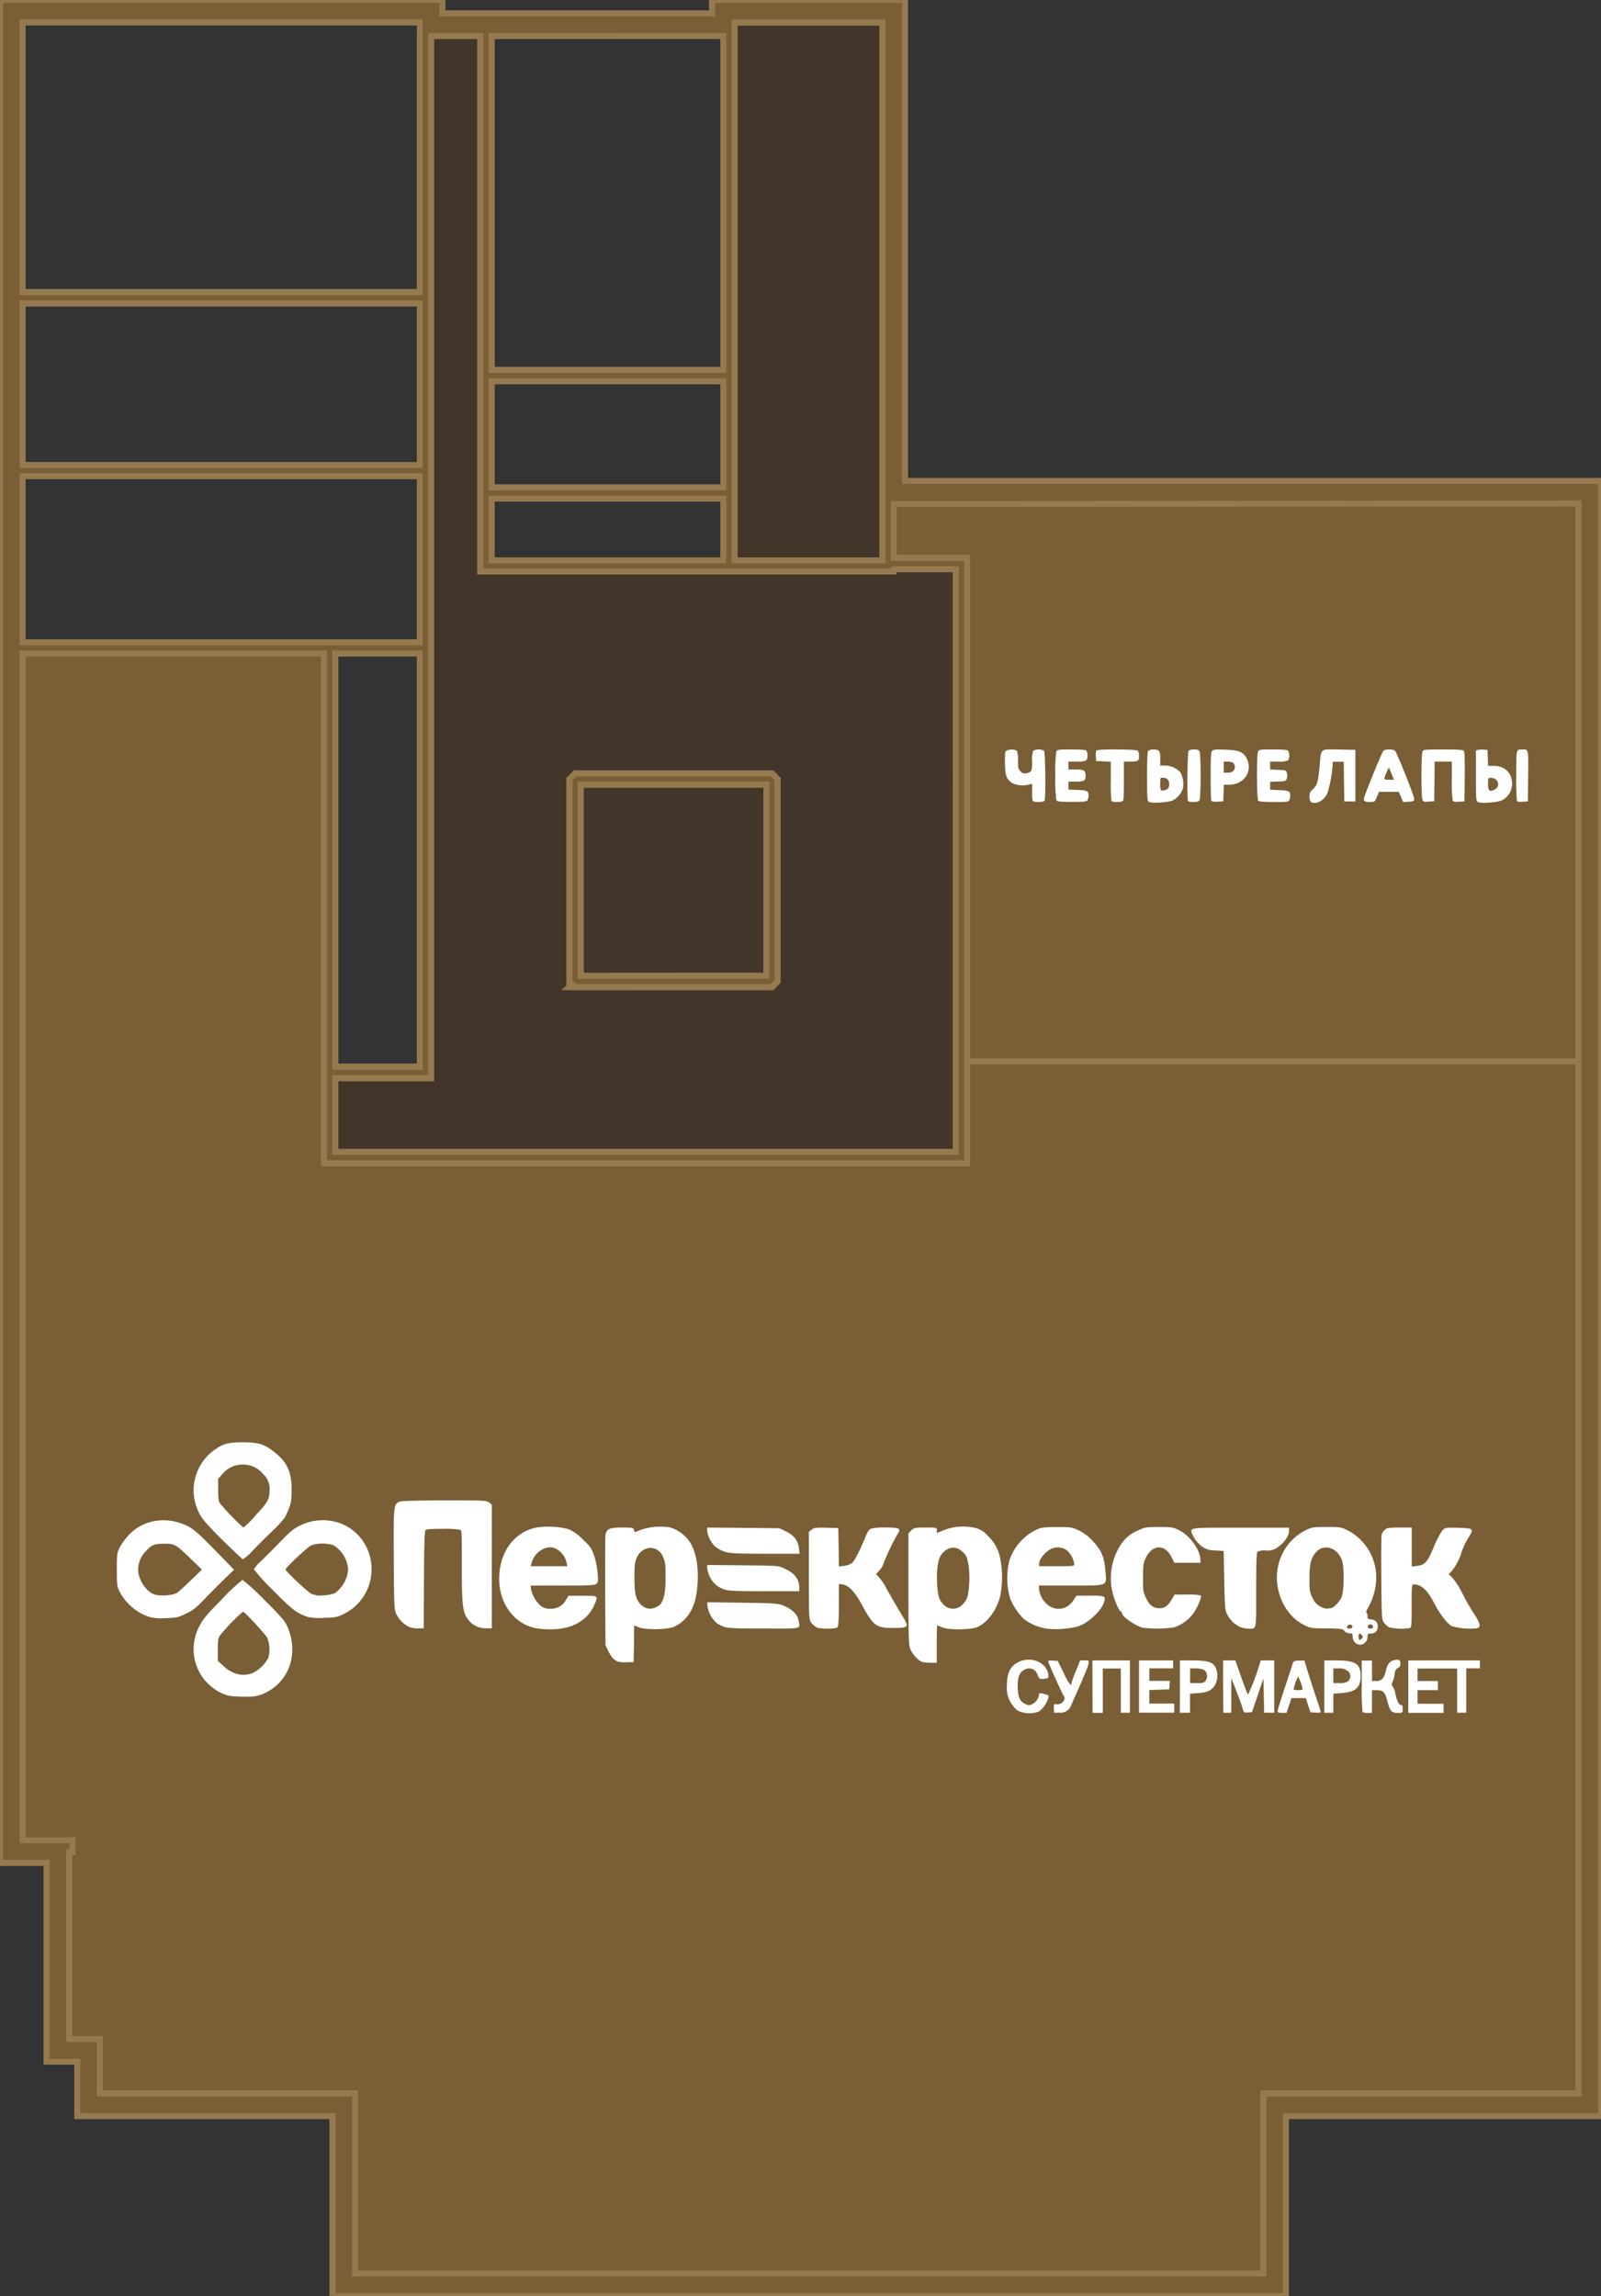 <svg xmlns="http://www.w3.org/2000/svg" viewBox="0 0 403.58 578.58">
  <rect x="0" y="0" width="403.58" height="578.58" fill="#333333" stroke="none"/>
  <defs>
    <style>
      .cls-1, .cls-5 {
        fill: #795e36;
      }

      .cls-1, .cls-2, .cls-3 {
        stroke: #795e36;
        stroke-width: 0.25px;
      }

      .cls-1, .cls-2, .cls-3, .cls-5, .cls-6 {
        stroke-miterlimit: 10;
      }

      .cls-1, .cls-2, .cls-3, .cls-5 {
        fill-rule: evenodd;
      }

      .cls-2 {
        fill: #42362a;
      }

      .cls-3, .cls-6 {
        fill: none;
      }

      .cls-4 {
        fill: #fff;
      }

      .cls-5 {
        stroke: #957a50;
      }

      .cls-5, .cls-6 {
        stroke-width: 1.5px;
      }

      .cls-6 {
        stroke: #967a50;
      }
    </style>
  </defs>
  <title>-1 этаж_2</title>
  <g id="Section">
    <path id="G2" class="cls-1" d="M81.68,164.66V291.94c0,.4-.14,1,.15,1.19s.75,0,1,0H242.71c.81,0,1.07.25,1.07-.6v-24c0-.26-.11-1,.07-1.09s.69,0,.84,0h152.6c.48,0,.5-.11.62.21a7,7,0,0,1,0,2.09V525.57c0,.39.21,1.51,0,1.86s-1.28.12-1.67.12H320.17c-.33,0-1.28-.18-1.58,0s-.13.3-.13.64v41.87c0,.52.28,2.61-.13,2.85s-1.63,0-2.08,0H91.87a7.06,7.06,0,0,1-2.2,0c-.44-.22-.17-2-.17-2.5V528.35c0-.27.09-.68-.09-.8s-1.4,0-1.72,0H27.55a8.51,8.51,0,0,1-2.14,0c-.05,0-.22,0-.26,0s0-1.15,0-1.34V516a6.39,6.39,0,0,0,0-2c-.14-.3-.39-.18-.83-.18H17.89c-.29,0-.38,0-.49-.1-.25-.36,0-1.8,0-2.22v-43c0-.27-.19-1.51,0-1.73s.69.12.82,0,.05-.72.05-.93c0-.42.2-1.86-.08-2.08s-1.53,0-1.85,0H6.51c-.3,0-.71.1-.84-.09s0-1.3,0-1.6V166.35c0-.31-.18-1.33,0-1.6s1.4-.09,1.78-.09H81.68Z"/>
    <path id="G3" class="cls-1" d="M397.91,267.44H245.23c-.22,0-1.25.15-1.42,0s0-.78,0-1V141.37c0-.68.16-.75-.56-.75H226.74a5.26,5.26,0,0,1-1.19,0c-.2-.06-.19,0-.28-.08s0-.93,0-1.14V127H395.47a13.38,13.38,0,0,1,2.1,0c.41.08.22-.09.34.22a7.31,7.31,0,0,1,0,2.14V267.44Z"/>
    <path class="cls-2" d="M222.45,5.67H186.12c-.79,0-.94-.21-.94.52V138a20.05,20.05,0,0,0,0,2.9c0,.06,0,.31,0,.36s1.23,0,1.43,0h35c.13,0,.77.08.87,0s0-1.5,0-1.77V5.67Z"/>
    <path class="cls-2" d="M84.52,290.29H240.15c.62,0,.7.18.79-.34a22.15,22.15,0,0,0,0-3.82V145a4.72,4.72,0,0,0,0-1.3c-.11-.36.06-.26-.52-.26H227c-.29,0-1.46-.18-1.69,0s0,.48-.12.59-1,0-1.21,0H122.24c-.18,0-1,.12-1.12,0s0-.28,0-.39c-.13-1.37,0-2.82,0-4.19V10.35c0-.25.13-.95,0-1.16s-1.44-.12-1.86-.12H109.14c-.1,0-.41-.05-.47,0s0,.39,0,.46c0,2.61,0,5.22,0,7.84V270.6c0,.32.11.95-.11,1.09s-1.06,0-1.33,0H97.39c-4.13,0-8.28-.11-12.41,0-.17,0-.38,0-.46.06s0,1.16,0,1.39v17.15Z"/>
    <path class="cls-3" d="M146.37,245.88h45.31c.22,0,1.33.16,1.51,0s0-.88,0-1V200.42a11.23,11.23,0,0,0,0-2.39c-.1-.4.09-.24-.36-.31a17.52,17.52,0,0,0-2.51,0H154c-2.38,0-4.77-.07-7.16,0-.45,0-.34-.08-.45.23a7.58,7.58,0,0,0,0,2.18v45.75Z"/>
    <path class="cls-3" d="M123.92,93.22H178a30.32,30.32,0,0,0,3.93,0c.5-.07.37,0,.37-.61v-80c0-1,.1-2.08,0-3.09-.05-.53,0-.4-.63-.4h-56c-.27,0-1.61-.18-1.79,0s0,1.71,0,2V93.22Z"/>
    <path class="cls-3" d="M123.92,141.21h57.54c.13,0,.76.09.86,0s0-1.26,0-1.51V126.18c0-.42.09-.41-.17-.54a4.09,4.09,0,0,0-1.26,0H125.63a6.13,6.13,0,0,0-1.42,0c-.38.1-.18-.12-.29.27a5.14,5.14,0,0,0,0,1.24v14.06Z"/>
    <path class="cls-3" d="M182.34,122.81H124.86c-.13,0-.84.1-.94,0s0-1.34,0-1.56V104.92c0-2.79-.19-5.65,0-8.44,0-.47-.09-.31.23-.43a5.93,5.93,0,0,1,1.63,0H180.4a6.83,6.83,0,0,1,1.69,0c.35.12.21-.07.25.4a29.14,29.14,0,0,1,0,3.1v23.26Z"/>
    <path class="cls-3" d="M105.83,164.66H85.91c-.68,0-.88-.22-1,.31a10,10,0,0,0,0,2.12v98.8a7.37,7.37,0,0,0,0,2c0,.05,0,.21,0,.24s1.14,0,1.3,0h18.71c.15,0,.83.1.92,0s0-1,0-1.13V164.66Z"/>
    <path class="cls-3" d="M5.67,161.82H103a11.35,11.35,0,0,0,2.54,0c.48-.12.28-.36.28-1V120.78c0-.65.17-.68-.37-.75a22.28,22.28,0,0,0-2.71,0H6.87c-.2,0-1.07-.12-1.2,0s0,.88,0,1v40.75Z"/>
    <path class="cls-3" d="M105.83,117.19h-92c-2.56,0-5.17.14-7.74,0-.55,0-.43,0-.43-.62V77.23c0-.65-.17-.69.36-.77a20.12,20.12,0,0,1,2.69,0h95.64c.21,0,1.31-.15,1.47,0s0,.58,0,.69v40Z"/>
    <path class="cls-3" d="M5.67,73.63h99.21c.16,0,.74.1.88,0s.08-1.41.08-1.76V6.35c0-.67.12-.68-.53-.68H6.59c-.56,0-.79-.18-.92.28a6.7,6.7,0,0,0,0,1.55V73.63Z"/>
  </g>
  <g id="LOGO">
    <g id="L_G2">
      <path class="cls-4" d="M256.44,431a7.05,7.05,0,0,1-1.8-2.26,6.8,6.8,0,0,1-.83-3.87c0-3.35.89-5.13,3.09-6.13,3.18-1.46,7.05.28,7.36,3.32.09.83,0,.86-1.09,1s-1.2,0-1.63-1a2.21,2.21,0,0,0-3.32-1.29c-1.2.6-1.69,1.8-1.69,4.09,0,2.47.49,3.78,1.69,4.41.92.49,1.14.52,1.95.18a3.14,3.14,0,0,0,1.74-2.44c0-.34.2-.4.81-.26,1.77.4,1.74.38,1.46,1.32a6.2,6.2,0,0,1-2.29,3.21A6.69,6.69,0,0,1,256.44,431Z"/>
      <path class="cls-4" d="M265.64,430.45c0-1,.06-1.14.57-1,1.09.34,2.69-1.18,2-2-.38-.43-4-8.48-4-8.85,0-.11.54-.2,1.23-.14l1.2.08,1.63,3.3a12,12,0,0,0,1.67,2.86,22.43,22.43,0,0,1,1.17-3.35l1.17-2.95h1.12c1.09,0,1.12,0,1,.8s-1.66,4.41-3.18,7.79c-.46,1-1,2.27-1.21,2.78a2.87,2.87,0,0,1-3,1.81h-1.29Z"/>
      <path class="cls-4" d="M275.38,425v-6.59h9.45v13.18h-2.29V420.46H278v11.17h-2.58Z"/>
      <path class="cls-4" d="M287.12,425v-6.59h8.6v2h-6v3.15h5.19l-.09,1.09-.09,1.06-2.49.08-2.52.09v3.41H296v2.29h-8.88Z"/>
      <path class="cls-4" d="M297.44,425v-6.59h3c3.75,0,5.16.37,5.87,1.55a5,5,0,0,1-.11,4.78c-.86,1.29-1.89,1.75-4.27,1.92l-1.95.14v4.79h-2.57Zm6.41-1.4a1.91,1.91,0,0,0,.4-1.49c-.11-1.18-1-1.69-2.86-1.69H300v3.72h1.66C303,424.18,303.48,424.06,303.85,423.64Z"/>
      <path class="cls-4" d="M308.32,425v-6.59h3.09l.78,2.23c1.52,4.36,2.29,6.36,2.43,6.36a54.52,54.52,0,0,0,2.72-7.07l.46-1.52h3.41v13.18h-2.55l-.08-4.33-.09-4.32-1.43,4.24-1.46,4.26-1,.09c-1,.09-1.06.06-1.41-1.15-.17-.68-.89-2.63-1.57-4.38l-1.24-3.15,0,4.38v4.36h-2Z"/>
      <path class="cls-4" d="M322.07,431.14c0-.26.86-3.06,1.92-6.22s1.95-5.93,2-6.1.57-.37,1.46-.37h1.37l.66,2.23c.37,1.21,1.29,4.07,2.06,6.36s1.41,4.27,1.41,4.39-.61.2-1.32.14l-1.32-.09-.57-1.77-.55-1.81h-3.63l-.63,1.87-.63,1.86h-1.12C322.33,431.63,322.07,431.51,322.07,431.14Zm6.3-5.44a12.54,12.54,0,0,0-1.14-3.24,12.52,12.52,0,0,0-1.15,3.24c0,.11.52.2,1.15.2S328.37,425.81,328.37,425.7Z"/>
      <path class="cls-4" d="M333.82,425v-6.59h2.89c5,0,6.27.83,6.27,3.92,0,2.93-1.2,4-4.72,4.3l-2.15.17v4.79h-2.29Zm5.95-1.32a1.64,1.64,0,0,0-.11-2.66,3.2,3.2,0,0,0-2.15-.6h-1.4v3.72h1.52A4.15,4.15,0,0,0,339.77,423.72Z"/>
      <path class="cls-4" d="M343.47,431.43a54.93,54.93,0,0,1-.2-6.59v-6.39h2.58v5.16h.94c1.46,0,2.12-.66,2.52-2.47s1-2.58,2.29-2.83c1.06-.23,1.41,0,1.41.94a1,1,0,0,1-.63,1.06c-.49.23-.72.63-.83,1.61a7.81,7.81,0,0,1-.55,2c-.25.49-.25.72.09,1.09a4.29,4.29,0,0,1,.63,1.63c.29,1.69.92,3,1.4,3s.46.29.46,1c0,1,0,1-1.29,1-1.52,0-1.89-.43-2.55-2.95-.57-2.24-1.09-2.78-2.66-2.78h-1.23v5.73h-1.09A2.84,2.84,0,0,1,343.47,431.43Z"/>
      <path class="cls-4" d="M355,425v-6.59h18.05v2h-3.44v11.17h-2.29V420.46h-10v3.15h5.15v2.29h-5.15v3.44h6.58v2.29H355Z"/>
      <path class="cls-4" d="M58,427.36c-2.72-.43-6-2.87-7.53-5.62A12.2,12.2,0,0,1,50.16,410c1-2,1.64-2.81,5.85-7.08a46.21,46.21,0,0,1,5.13-4.81,54.3,54.3,0,0,1,5.44,5c3.69,3.64,5.18,5.3,5.67,6.36,3.18,6.73.92,14-5.27,17.07a9.23,9.23,0,0,1-4.58,1A33.06,33.06,0,0,1,58,427.36Zm6.22-6.05a9,9,0,0,0,3.41-3.52,7.93,7.93,0,0,0-.23-5c-.58-1.09-5.7-6.65-6.16-6.65a46.49,46.49,0,0,0-5.7,5.88c-.55.74-.63,1.23-.63,3.69v2.81l1.52,1.4C58.9,422.15,61.68,422.63,64.26,421.31Z"/>
      <path class="cls-4" d="M156.24,418.82c-1.23-.23-2-1-2.81-2.6l-.8-1.64-.09-13.6c0-7.48,0-13.9.09-14.27.37-1.49,1.06-1.78,4.18-1.78,2.64,0,2.9.06,3,.58a1.88,1.88,0,0,0,.2.57s.74-.26,1.6-.6a15.4,15.4,0,0,1,7.37-.57,9.22,9.22,0,0,1,5.12,4c1.69,2.77,2.27,7.84,1.41,13-.63,3.81-2.61,6.67-5.56,8-1.75.78-7.31.86-9,.12l-1.09-.46-.05,4.64-.09,4.64-1.43,0A10.78,10.78,0,0,1,156.24,418.82Zm9.83-14.21c1.17-.8,1.74-3.12,1.71-7.21,0-3.21-.08-3.9-.63-5a3.4,3.4,0,0,0-3.23-2.34,3.86,3.86,0,0,0-3.38,2.46c-.52,1.06-.61,1.77-.61,4.9,0,4.24.32,5.64,1.64,6.93S164.38,405.7,166.07,404.61Z"/>
      <path class="cls-4" d="M232.55,418.82c-.86-.2-2.43-1.8-3-3.09-.49-1.06-.55-2.12-.55-15.27V386.34l.72-.69c.63-.66.89-.72,3.58-.72s2.86,0,2.86.69v.69l1.81-.75a13.72,13.72,0,0,1,8-.51,5.91,5.91,0,0,1,3,1.92,10.4,10.4,0,0,1,3.12,5.53,24.36,24.36,0,0,1,0,9.88c-.92,3.47-3.15,6.45-5.64,7.59-1.72.77-7.28.83-9,.09-.6-.26-1.15-.49-1.2-.49s-.12,2.12-.12,4.73V419l-1.49,0A12.79,12.79,0,0,1,232.55,418.82Zm9.37-13.89a5.54,5.54,0,0,0,1.26-1.23c.63-.83.83-1.52,1.06-3.61.34-3.24-.06-7.13-.86-8.22-1.83-2.47-4.35-2.5-6.16,0-.77,1.06-1.17,3.78-1,7s.49,4.21,1.43,5.27A3.35,3.35,0,0,0,241.92,404.93Z"/>
      <path class="cls-4" d="M341.55,413.87a2.29,2.29,0,0,1-.57-1.44c0-.77-.09-.85-.83-.85a1.47,1.47,0,0,1-1.26-.61c-.41-.54-.75-.57-4.53-.63-4,0-4.15-.08-5.9-1-4.53-2.35-7.31-8.39-6.42-13.89a13.16,13.16,0,0,1,6.88-9.74c1.83-.89,2-.92,5.47-.92s3.64,0,5.47.92a13.32,13.32,0,0,1,7,13,15.87,15.87,0,0,1-2,6.44c-.37.57-.57,1.09-.43,1.18a1.22,1.22,0,0,1,.29.94c0,.66.12.77.92.8a1.67,1.67,0,0,1,1.66,1.87,1.61,1.61,0,0,1-1.75,1.69c-.74,0-.83.08-.83.85a2,2,0,0,1-1.86,2A2.16,2.16,0,0,1,341.55,413.87Zm1.66-1.92c-.46-.43-.51-.43-.69,0a2,2,0,0,0,0,1c.18.43.23.43.69,0S343.64,412.41,343.21,412Zm-2.35-1.84a.52.52,0,0,0-.08-.57.79.79,0,0,0-1.24.49C339.54,410.49,340.58,410.57,340.86,410.11Zm5.27-.11a.74.74,0,0,0-.46-.63c-.51-.2-1.11.31-.85.74S346.13,410.49,346.13,410Zm-10.74-4.73c.69,0,2.21-1.51,2.75-2.72.72-1.54.77-7.9.09-9.54-1.26-3.06-4.41-4-6.36-2-1.35,1.43-1.78,3-1.78,6.67,0,3.21.06,3.55.8,5a4.13,4.13,0,0,0,2.07,2.21,3.65,3.65,0,0,0,1.66.49A2.49,2.49,0,0,1,335.39,405.27Z"/>
      <path class="cls-4" d="M136,410.43c-5.91-.63-10.17-5.93-10.17-12.6s3.83-11.81,9.39-12.9a20.17,20.17,0,0,1,8.17.43,11.64,11.64,0,0,1,3.52,2.55c1.95,1.84,2.23,2.24,2.89,4.19a20.73,20.73,0,0,1,.86,4.41c.15,2,.09,2.32-.37,2.66s-2.29.37-8.48.37h-8v.66a7.86,7.86,0,0,0,2.43,4.39,3.47,3.47,0,0,0,2.55.8,4.23,4.23,0,0,0,3.9-2.27l.63-1h3.55c4,0,3.9-.06,3.06,2.06a9.55,9.55,0,0,1-3.86,4.56C143.69,410.29,140.26,410.89,136,410.43Zm6.84-16.53a5.19,5.19,0,0,0-3.09-3.81c-2.18-.8-5.1,1.12-5.76,3.81l-.2.77H143Z"/>
      <path class="cls-4" d="M264.06,410.43a12.53,12.53,0,0,1-6-2.49A16.15,16.15,0,0,1,254.7,403a18.34,18.34,0,0,1-.26-9.74,13.1,13.1,0,0,1,6.9-7.82c1.09-.52,1.83-.63,5-.63,3.53,0,3.81,0,5.53.8a11.59,11.59,0,0,1,3.61,2.75c2.21,2.35,2.9,4,3.18,7.62.32,3.81.92,3.55-8.76,3.55h-8v.81a5.92,5.92,0,0,0,.55,1.92c1.72,3.72,6,4.26,8.13,1l.78-1.18h3.43c3.84,0,4,.09,3.47,1.81-.72,2.15-4.3,5.38-6.7,6A22.48,22.48,0,0,1,264.06,410.43Zm6.73-16.3a5.64,5.64,0,0,0-1.91-3.49,3.88,3.88,0,0,0-3.93-.32c-1.43.66-3,2.58-3,3.7v.65h4.44C270.51,394.67,270.79,394.65,270.79,394.13Z"/>
      <path class="cls-4" d="M103.22,410a6.79,6.79,0,0,1-3.24-3.12c-.6-1.12-.63-1.46-.72-13.81-.08-13.83-.05-14.09,1.55-14.69.43-.18,5.24-.29,11.29-.29,9.94,0,10.57,0,11.2.54l.68.55v31.14h-1.6a5.55,5.55,0,0,1-4.73-2.73c-1.06-1.57-1.26-4.09-1.23-13.86,0-6.44,0-8-.34-8.22a23.1,23.1,0,0,0-4.44-.26c-3,0-4.13.09-4.38.37s-.35,4.16-.38,12.55l-.08,12.15-1.29,0A5.26,5.26,0,0,1,103.22,410Z"/>
      <path class="cls-4" d="M182.65,410a9.84,9.84,0,0,1-2-1,7.54,7.54,0,0,1-2.35-4.42v-.83l8.82.12c8.25.11,8.88.17,10.4.74,2.09.83,3.55,2.24,3.78,3.7.4,2.29,1.23,2.09-8.59,2.06C186.29,410.4,183.54,410.29,182.65,410Z"/>
      <path class="cls-4" d="M205.8,410.06a4.17,4.17,0,0,1-1.29-1.15c-.58-.8-.6-1.09-.6-11.86V386l.68-.54c.61-.49,1.06-.55,3.73-.49l3,.09.09,4.84.06,4.84,1.26-.14a5.13,5.13,0,0,0,2-.69c.66-.49,2.07-3.24,3.73-7.33a3.31,3.31,0,0,1,1-1.35,15.44,15.44,0,0,1,3.78-.32c3.53,0,4,.26,3,1.69a54.76,54.76,0,0,0-3.61,7.6,3.93,3.93,0,0,1-.89,1.46l-.92,1,.84.91a13.46,13.46,0,0,1,1.54,2.21c.66,1.29,2.64,4.7,4.53,7.85,1.43,2.41,1.23,2.61-2.58,2.61-4.33,0-5-.55-7.91-5.88-1.71-3.2-3.23-4.81-4.72-5.07l-1.06-.17v5.3c0,3.73-.12,5.39-.35,5.62C210.7,410.54,206.68,410.52,205.8,410.06Z"/>
      <path class="cls-4" d="M288,410.17c-2.06-.63-5.15-2.81-5.15-3.64,0-.23-.12-.4-.26-.4-.46,0-1.78-3.09-2.24-5.24a15.6,15.6,0,0,1,2.12-11.57,9.61,9.61,0,0,1,4.62-3.76c1.48-.71,1.91-.77,5.07-.77s3.55.06,5.07.8c2.69,1.32,5.38,5.07,5.38,7.51v.71H296l-.63-1.34c-1.66-3.41-4.81-3.38-6.53.06-.63,1.28-.69,1.77-.71,5s.05,3.69.8,5.24c.89,1.81,1.83,2.49,3.41,2.49,1.23,0,2.06-.6,3-2.15l.74-1.28h3.24a13.48,13.48,0,0,1,3.41.22c.25.43-.92,3.16-2,4.62a9.69,9.69,0,0,1-4.84,3.43A31.08,31.08,0,0,1,288,410.17Z"/>
      <path class="cls-4" d="M312.62,410a7.06,7.06,0,0,1-3.24-3.12c-.57-1.06-.63-1.66-.77-8.59l-.15-7.45-2.14-.15a5.44,5.44,0,0,1-3.07-.8,7.83,7.83,0,0,1-2.64-3.15c-.77-1.86-1.28-1.78,12.15-1.78h12.18v.81c0,1.23-1.15,2.92-2.7,4a4.19,4.19,0,0,1-3.15.94A4.44,4.44,0,0,0,317,391c-.26.26-.34,2.8-.34,9.71,0,10.4.14,9.71-1.95,9.71A7.4,7.4,0,0,1,312.62,410Z"/>
      <path class="cls-4" d="M350.17,410.06a4.41,4.41,0,0,1-1.29-1.15c-.57-.77-.6-1.17-.68-11.17-.06-5.7,0-10.66.08-11a3,3,0,0,1,.78-1.23c.54-.49,1-.58,3.72-.58h3.09v9.83l1.32-.17c2-.23,2.58-.83,4.18-4.64a23,23,0,0,1,2.18-4.24c.74-.78.77-.8,4.07-.72,3.89.12,4,.2,2.46,2.61a20.2,20.2,0,0,0-1.6,3.35,13.58,13.58,0,0,1-2.52,4.93l-.75.8,1,1a18.27,18.27,0,0,1,2.35,3.7c.72,1.46,2,3.75,2.89,5.07,1.78,2.69,1.95,3.58.84,3.86a15.44,15.44,0,0,1-6.36-.57c-1.12-.57-3.18-3.29-4.5-5.93-1.58-3.09-3.18-4.55-5-4.55-.55,0-.58.17-.58,5.41,0,4.67-.05,5.44-.46,5.59A13.56,13.56,0,0,1,350.17,410.06Z"/>
      <path class="cls-4" d="M37.62,407.45a13.19,13.19,0,0,1-7.48-6.39c-.63-1.26-.69-1.75-.69-5.53s.06-4.26.69-5.52a16.64,16.64,0,0,1,2.29-3.16C36,383,41.66,382,46.87,384.36c2,.89,3.35,2.15,9.8,8.82L59,395.56l-2,1.92c-1.11,1.06-3.35,3.32-5,5-2.52,2.67-3.24,3.24-5.16,4.16s-2.41,1.06-5.21,1.12A12.26,12.26,0,0,1,37.62,407.45Zm7.13-6.16c.43-.31,2-1.75,3.47-3.18l2.69-2.58-2.72-2.63C44.32,389.15,44,389,41.43,389s-3.3.34-4.67,1.89A6.68,6.68,0,0,0,34.84,396c.26,2.55,2.29,5.33,4.27,5.84C40.68,402.27,43.8,402,44.75,401.29Z"/>
      <path class="cls-4" d="M77.58,407.45c-2.81-.94-4-1.86-8.8-6.76A52.25,52.25,0,0,1,64,395.45a9.25,9.25,0,0,1,1.78-2.06c1-.95,3.21-3.16,4.9-4.9,2.57-2.67,3.4-3.35,5.09-4.13a12.86,12.86,0,0,1,11.18,0,12.26,12.26,0,0,1,6.59,9.31,12.56,12.56,0,0,1-6.79,13c-1.78.86-2.27.95-5,1A13.72,13.72,0,0,1,77.58,407.45Zm6.76-5.93a8.08,8.08,0,0,0,3.41-6.07,7.77,7.77,0,0,0-3.67-6.05,9.12,9.12,0,0,0-5.59,0c-1,.46-6.5,5.62-6.5,6.08s5.9,6.07,6.73,6.24c.49.12,1,.26,1.15.32A12.81,12.81,0,0,0,84.34,401.52Z"/>
      <path class="cls-4" d="M182.82,400.58a5.93,5.93,0,0,1-3.81-3.1,7.25,7.25,0,0,1-.74-2.32v-.8l9,.09c8.94.08,8.94.08,10.52.83,2.52,1.17,3.64,2.6,3.69,4.78l0,.92h-8.79C186.2,401,183.57,400.86,182.82,400.58Z"/>
      <path class="cls-4" d="M56,388c-3.9-3.9-5.1-5.3-5.79-6.7a12.5,12.5,0,0,1,4.18-16.16c2-1.37,3.27-1.69,6.85-1.69,3.92,0,5.5.49,8,2.52,3.18,2.55,4.3,5,4.27,9.51,0,3-.17,3.73-1.66,6.85a27.8,27.8,0,0,1-3.3,3.58c-1.66,1.6-3.92,3.84-5,5a10.74,10.74,0,0,1-2.32,2C61.11,392.93,58.76,390.69,56,388Zm8.22-5.93c3.26-3.44,3.69-4.21,3.72-6.36a5.1,5.1,0,0,0-1.66-4.32,6.42,6.42,0,0,0-5.07-2.33,6.52,6.52,0,0,0-5.16,2.41L55,372.65v2.77c0,2,.11,2.95.43,3.38a58.18,58.18,0,0,0,5.93,6.13A24.83,24.83,0,0,0,64.26,382.07Z"/>
      <path class="cls-4" d="M182.62,391a7.94,7.94,0,0,1-2.4-1.35,6.74,6.74,0,0,1-1.95-3.92v-.8l9.11.08,9.08.09,1.66.8c2.06,1,3,2.26,3.27,4.18l.17,1.46h-8.71C185.17,391.49,184,391.44,182.62,391Z"/>
    </g>
    <g id="L_G3">
      <path class="cls-4" d="M289.62,202.08c-.41-.25-.46-.84-.46-6.43,0-4.48.08-6.26.31-6.48a3.1,3.1,0,0,1,2.69,0,4.25,4.25,0,0,1,.31,2v1.73h1.22a5.38,5.38,0,0,1,3.91,1.78,6.38,6.38,0,0,1,.61,3.91,5.12,5.12,0,0,1-2.67,3.13C294.42,202.23,290.2,202.46,289.62,202.08Zm4.8-3.35a2.12,2.12,0,0,0-.07-2.34,1.8,1.8,0,0,0-1.15-.41c-.73,0-.73,0-.73,1.47a5,5,0,0,0,.17,1.68C292.87,199.36,294,199.11,294.42,198.73Z"/>
      <path class="cls-4" d="M330.4,202a2.32,2.32,0,0,1-.3-1.32,2,2,0,0,1,.86-1.81c1.07-1,1.32-1.85,1.68-5.82.43-4.63,0-4.24,4.88-4.17l4.14.08v13h-2.79l-.08-5-.05-5h-2.8v.87a32.86,32.86,0,0,1-1.19,6.58,4.21,4.21,0,0,1-2.65,2.82C331,202.39,330.76,202.39,330.4,202Z"/>
      <path class="cls-4" d="M372.5,202.08c-.4-.25-.45-.86-.45-6.61v-6.36l.61-.15a5.58,5.58,0,0,1,1.45-.05l.86.08.08,2,.07,2h1.33c2.59,0,4.29,1.37,4.65,3.69a4.71,4.71,0,0,1-2.49,5C377.39,202.21,373.24,202.54,372.5,202.08Zm4.2-3.07c1.68-.89,1-3-.89-3-.69,0-.71,0-.71,1.5C375.1,199.23,375.5,199.62,376.7,199Z"/>
      <path class="cls-4" d="M260.35,201.9a8.42,8.42,0,0,1-.17-2.28v-2.11l-.69.17a6.6,6.6,0,0,1-4.32-.33c-1.5-1.14-1.73-1.68-1.83-4.83-.05-2.06,0-3,.23-3.28a3,3,0,0,1,2.74-.07,5.47,5.47,0,0,1,.31,2.41c0,2,.05,2.19.66,2.8a1.28,1.28,0,0,0,1.42.48c1.35-.28,1.48-.51,1.48-3.05a6.12,6.12,0,0,1,.3-2.64,3.12,3.12,0,0,1,2.7,0c.33.33.45,11.72.15,12.51-.13.3-.51.4-1.48.4A3.72,3.72,0,0,1,260.35,201.9Z"/>
      <path class="cls-4" d="M266.28,201.6a38.62,38.62,0,0,1-.26-6.13,38.62,38.62,0,0,1,.26-6.13c.25-.43.56-.48,3.76-.48,2.39,0,3.61.1,3.81.31a2.57,2.57,0,0,1,0,2.44,5.71,5.71,0,0,1-2.41.3h-2.11v2h1.91c2.08,0,2.41.22,2.41,1.7,0,1.12-.41,1.35-2.47,1.35h-1.85v2l2.29.1c2.44.08,2.79.26,2.79,1.43a3,3,0,0,1-.25,1.09c-.25.43-.59.48-3.94.48S266.53,202,266.28,201.6Z"/>
      <path class="cls-4" d="M280.19,201.9a35.71,35.71,0,0,1-.18-5.06v-4.9l-1.83-.08-1.86-.08-.08-1.24c-.05-.81,0-1.32.26-1.45.56-.36,10-.28,10.32.08a2.41,2.41,0,0,1,.31,1.37c0,1.24-.21,1.37-2.32,1.37h-1.5v4.68c0,2.57-.07,4.86-.15,5.09s-.51.4-1.47.4A3.65,3.65,0,0,1,280.19,201.9Z"/>
      <path class="cls-4" d="M299.51,201.9c-.33-.3-.2-12.4.13-12.73a2.44,2.44,0,0,1,1.39-.31c.82,0,1.15.13,1.35.48.36.66.36,11.6,0,12.26-.2.38-.53.48-1.5.48A3.14,3.14,0,0,1,299.51,201.9Z"/>
      <path class="cls-4" d="M305.33,201.7c-.08-.23-.15-3-.15-6.2,0-4.38.07-5.9.33-6.23s.66-.46,3.25-.36c3.31.1,4.48.51,5.29,1.83,2,3.26-.25,7-4.22,7h-1.32l-.08,2.11-.07,2.08-1.43.08C305.79,202.08,305.46,202,305.33,201.7Zm5.54-7.4a1.5,1.5,0,0,0-.07-2.13,4.11,4.11,0,0,0-1.4-.26h-.92v2.8h1A2.21,2.21,0,0,0,310.87,194.3Z"/>
      <path class="cls-4" d="M317.18,201.78c-.41-.41-.43-11.7-.05-12.44.25-.43.56-.48,3.76-.48,2.39,0,3.61.1,3.82.31a2.63,2.63,0,0,1,0,2.44,5.81,5.81,0,0,1-2.42.3h-2.11v2l2,.08c1.9.07,2,.1,2.21.78a2.23,2.23,0,0,1,0,1.4c-.23.66-.31.69-2.21.77l-2,.07v2l2.29.1c2.44.08,2.79.26,2.79,1.43a3,3,0,0,1-.25,1.09c-.25.43-.58.48-3.89.48C318.63,202.08,317.38,202,317.18,201.78Z"/>
      <path class="cls-4" d="M344,201.9a1,1,0,0,1-.18-.66c0-.56,4.45-11.51,4.91-12.05a2.43,2.43,0,0,1,1.45-.33,2.62,2.62,0,0,1,1.48.33c.58.71,4.9,11.54,4.83,12.13s-.21.63-1.43.71l-1.34.08-.56-1.27-.54-1.3h-5l-.53,1.27c-.53,1.27-.53,1.27-1.73,1.27A3.05,3.05,0,0,1,344,201.9Zm7-6.35c-.2-.54-.51-1.25-.64-1.6-.25-.64-.25-.64-.71.38-.94,2.18-.94,2.16.49,2.16h1.27Z"/>
      <path class="cls-4" d="M358.6,201.6c-.38-.66-.38-11.57,0-12.26.26-.45.59-.48,5.19-.48,3.86,0,5,.08,5.21.36s.28,2.18.23,6.53l-.08,6.2-1.37.08c-.94.05-1.45,0-1.58-.25a32.86,32.86,0,0,1-.23-5.09v-4.78h-4.32l-.05,5-.07,5-1.33.08C359.08,202.11,358.8,202,358.6,201.6Z"/>
      <path class="cls-4" d="M382.4,201.93a58.72,58.72,0,0,1-.18-6.48c0-6.92-.08-6.59,1.6-6.59,1.5,0,1.47-.13,1.4,6.76l-.08,6.33-1.27.08A3.48,3.48,0,0,1,382.4,201.93Z"/>
    </g>
  </g>
  <g id="Steny">
    <g>
      <path class="cls-5" d="M83.83,533.21v45.37h240.3V533.21h79.45v-412H228.12V0H179.5V3.4h-68V0H0V469.41H11.73v50.11h7.75v13.69ZM225.27,127l172.64-.15V527.55H318.46v45.36H89.5V527.55H25.15v-13.7H17.4v-47.1h.87v-3H5.67V164.66h76V293.13h162.1V140.62H225.27V127ZM108.67,9.07h12.41V144H225.27v-.59h15.67V290.29H84.52v-18.6h24.15V9.07ZM222.44,127v14.22H185.18V5.67h37.27V127Zm-98.52,14.22V125.64h58.42v15.57Zm0-132.14h58.42V93.22H123.92V9.07Zm58.42,113.74H123.92V96.05h58.42v26.76ZM105.83,9.22V73.63H5.67v-68H105.84V9.22Zm0,259.63H84.52V164.66h21.31V268.85Zm0-107H5.67V120H105.83v41.79Zm0-44.63H5.67V76.46H105.83v40.73Zm40.54,128.69V197.72H193.2v48.16Zm-2.84,2.83v-52.4l1.42-1.42h49.67l1.41,1.42v51l-1.41,1.41Zm0-1.41,1.42,1.41Z"/>
      <path class="cls-5" d="M83.83,533.21v45.37h240.3V533.21h79.45v-412H228.12V0H179.5V3.4h-68V0H0V469.41H11.73v50.11h7.75v13.69ZM225.27,127v13.63h18.51V293.13H81.68V164.66h-76V463.74h12.6v3H17.4v47.1h7.75v13.7H89.5v45.36h229V527.55h79.45V126.84L225.27,127ZM108.67,9.07V271.69H84.52v18.6H240.94V143.45H225.27V144H121.08V9.07ZM222.44,127v14.22H185.18V5.67h37.27V127Zm-98.52,14.22V125.64h58.42v15.57Zm0-132.14V93.22h58.42V9.07Zm58.42,113.74H123.92V96.05h58.42v26.76ZM105.83,9.22V73.63H5.67v-68H105.84V9.22Zm0,259.63H84.52V164.66h21.31V268.85Zm0-107H5.67V120H105.83v41.79Zm0-44.63H5.67V76.46H105.83v40.73Zm40.54,128.69H193.2V197.72H146.37v48.16Zm-2.84,2.83h51.09L196,247.3v-51l-1.41-1.42H145l-1.42,1.42v52.4Zm0-1.41,1.42,1.41"/>
    </g>
    <line class="cls-6" x1="397.91" y1="267.44" x2="243.78" y2="267.44"/>
  </g>
</svg>

